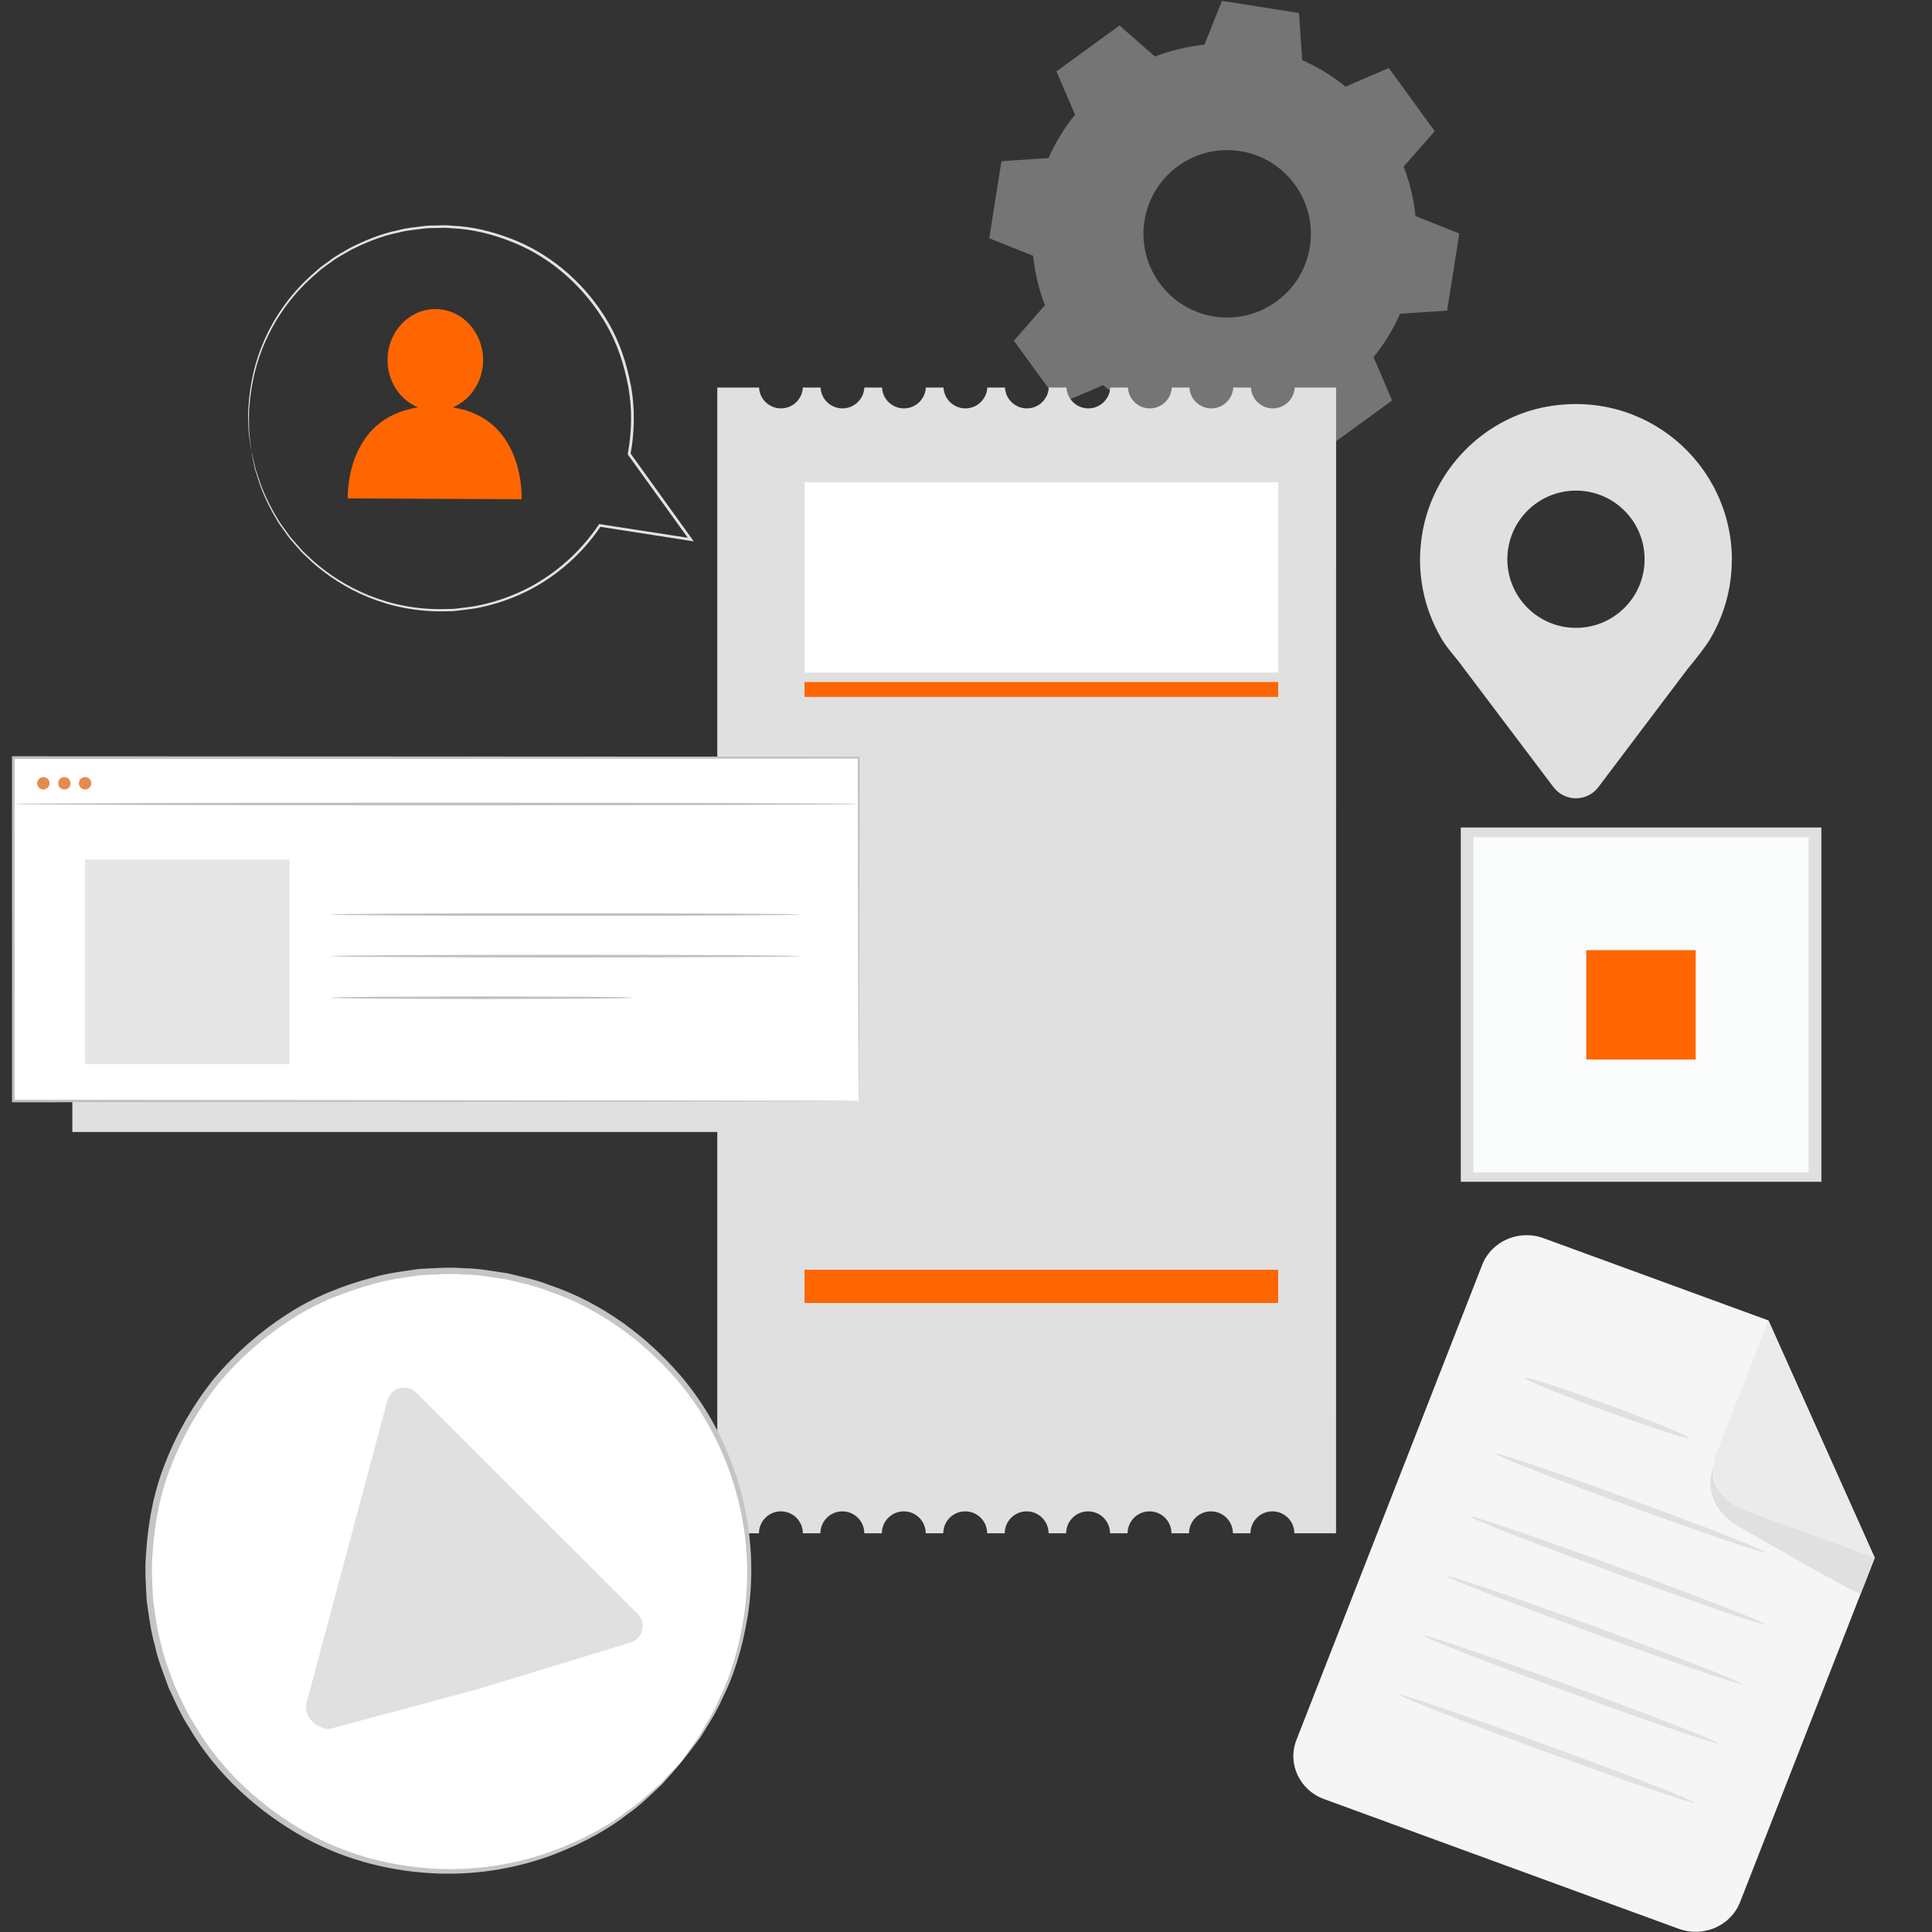<?xml version="1.0" encoding="UTF-8"?>
<svg xmlns="http://www.w3.org/2000/svg" viewBox="0 0 500 500">
  <rect x="0" y="0" width="500" height="500" fill="#333333" stroke="none"/>
  <defs>
    <style>
      .cls-1, .cls-2 {
        opacity: .6;
      }

      .cls-3 {
        isolation: isolate;
      }

      .cls-2, .cls-4, .cls-5, .cls-6, .cls-7, .cls-8, .cls-9, .cls-10, .cls-11, .cls-12 {
        stroke-width: 0px;
      }

      .cls-2, .cls-8 {
        fill: #fff;
      }

      .cls-13 {
        mix-blend-mode: multiply;
        opacity: .38;
      }

      .cls-4 {
        fill: #e0e0e0;
      }

      .cls-5 {
        fill: #c5c5c5;
      }

      .cls-6 {
        fill: silver;
      }

      .cls-7 {
        fill: #f60;
      }

      .cls-9 {
        fill: #e3e3e3;
      }

      .cls-10 {
        fill: #ebebeb;
      }

      .cls-11 {
        fill: #fafbfb;
      }

      .cls-12 {
        fill: #f5f5f5;
      }
    </style>
  </defs>
  <g class="cls-3">
    <g id="Layer_1" data-name="Layer 1">
      <g>
        <g class="cls-13">
          <path class="cls-4" d="m298.92,14.63c4.16-1.61,8.47-2.63,12.8-3.07l4.52-11.34,19.95,3.15.8,12.18c3.99,1.76,7.77,4.06,11.23,6.87l11.21-4.82,11.87,16.34-8.04,9.18c1.61,4.16,2.63,8.47,3.07,12.8l11.34,4.52-3.15,19.95-12.18.81c-1.76,3.99-4.06,7.77-6.87,11.23l4.82,11.21-16.33,11.87-9.18-8.04c-4.16,1.61-8.47,2.63-12.8,3.07l-4.52,11.34-19.95-3.15-.81-12.18c-3.99-1.76-7.77-4.06-11.23-6.87l-11.21,4.82-11.87-16.33,8.04-9.18c-1.61-4.16-2.63-8.47-3.07-12.8l-11.34-4.52,3.15-19.95,12.18-.81c1.76-3.99,4.06-7.77,6.87-11.23l-4.82-11.21,16.33-11.87,9.18,8.04h0Zm5.93,28.36c-9.68,7.04-11.82,20.58-4.78,30.26,7.04,9.68,20.58,11.82,30.26,4.78,9.68-7.04,11.82-20.58,4.78-30.26-7.04-9.68-20.58-11.82-30.26-4.78Z"/>
        </g>
        <g>
          <rect class="cls-4" x="378.05" y="214.15" width="93.32" height="91.69"/>
          <rect class="cls-11" x="381.29" y="216.66" width="86.78" height="86.78"/>
          <rect class="cls-7" x="410.53" y="245.9" width="28.31" height="28.31"/>
        </g>
        <path class="cls-9" d="m65.03,116.79s-.06-.29-.14-.87c-.08-.61-.2-1.46-.35-2.58-.06-.57-.19-1.2-.22-1.91-.02-.71-.04-1.48-.06-2.32,0-.84-.08-1.74-.04-2.7.07-.96.15-1.99.23-3.07.45-4.31,1.42-9.63,3.95-15.3,2.48-5.66,6.45-11.69,12.28-16.89.73-.64,1.48-1.29,2.23-1.95.79-.61,1.63-1.18,2.45-1.78,1.61-1.27,3.48-2.21,5.31-3.3,3.8-1.9,7.92-3.64,12.43-4.55,2.22-.61,4.56-.79,6.91-1.1,1.18-.13,2.38-.08,3.58-.13.6-.01,1.21-.03,1.81-.04.61.02,1.21.09,1.82.13,4.89.21,9.86,1.38,14.68,3.21,9.69,3.57,18.57,10.74,24.57,20.25,3.04,4.74,5.14,10.16,6.37,15.83,1.35,5.65,1.52,11.64.71,17.55-.11.76-.23,1.52-.37,2.27l-.06-.27c5.44,7.57,10.77,14.98,15.94,22.16l.48.67-.82-.13c-8.12-1.26-15.98-2.49-23.54-3.66l.33-.14c-4.84,7.18-11.35,12.8-18.43,16.48-3.55,1.83-7.23,3.19-10.92,4.11-1.84.47-3.69.82-5.53,1.01-.92.11-1.83.22-2.74.33-.91.11-1.82.06-2.71.1-7.19.18-13.95-1.24-19.76-3.6-5.83-2.36-10.71-5.63-14.64-9.11-.95-.91-1.88-1.79-2.78-2.65-.82-.94-1.61-1.86-2.38-2.74-.81-.86-1.42-1.82-2.07-2.72-.62-.91-1.3-1.74-1.8-2.64-2.12-3.53-3.59-6.74-4.52-9.44-.44-1.36-.83-2.56-1.17-3.6-.23-1.06-.42-1.96-.58-2.7-.15-.71-.26-1.26-.34-1.65-.07-.37-.1-.56-.1-.56,0,0,.06.18.15.55.1.39.23.93.4,1.64.17.73.38,1.62.63,2.68.35,1.04.76,2.23,1.22,3.57.96,2.67,2.45,5.86,4.59,9.34.5.89,1.19,1.71,1.81,2.61.65.88,1.26,1.84,2.07,2.68.77.88,1.56,1.78,2.38,2.71.9.85,1.83,1.72,2.78,2.61,3.91,3.43,8.77,6.65,14.55,8.96,5.76,2.31,12.45,3.69,19.56,3.49.89-.04,1.79,0,2.68-.1.89-.11,1.8-.22,2.7-.33,1.82-.19,3.64-.54,5.46-1.01,3.64-.92,7.27-2.27,10.77-4.08,6.98-3.65,13.39-9.21,18.16-16.3l.12-.18.21.03c7.56,1.17,15.42,2.38,23.54,3.64l-.34.55c-5.17-7.18-10.5-14.59-15.95-22.16l-.09-.12.03-.15c.14-.74.26-1.48.37-2.23.8-5.82.63-11.73-.7-17.3-1.2-5.59-3.27-10.93-6.27-15.61-5.91-9.37-14.65-16.46-24.22-20-4.75-1.81-9.65-2.98-14.48-3.19-.6-.04-1.2-.11-1.8-.13l-1.79.03c-1.19.05-2.37,0-3.54.12-2.32.3-4.63.47-6.83,1.06-4.46.88-8.54,2.59-12.3,4.46-1.81,1.07-3.67,1.99-5.27,3.24-.82.59-1.65,1.15-2.43,1.75-.75.65-1.48,1.29-2.21,1.92-5.79,5.13-9.75,11.08-12.25,16.68-2.55,5.61-3.55,10.88-4.04,15.16-.09,1.08-.18,2.1-.26,3.05-.05.96,0,1.86,0,2.69.01.83.02,1.6.03,2.31.02.7.13,1.33.18,1.9.12,1.12.21,1.98.28,2.58.06.58.07.88.07.88Z"/>
        <path class="cls-7" d="m117.17,105.44c4.58-1.92,7.83-6.64,7.86-12.2.03-7.28-5.48-13.22-12.31-13.25-6.83-.03-12.39,5.84-12.43,13.13-.02,5.61,3.25,10.39,7.88,12.32-19.03,2.86-18.18,23.55-18.18,23.55l45.01.22s1.03-20.91-17.84-23.77Z"/>
        <path class="cls-4" d="m335.07,100.29c-.15,3-2.62,5.4-5.67,5.4s-5.52-2.39-5.67-5.4h-4.57c-.15,3-2.62,5.4-5.67,5.4s-5.52-2.39-5.67-5.4h-4.57c-.15,3-2.62,5.4-5.67,5.4s-5.52-2.39-5.67-5.4h-4.57c-.15,3-2.62,5.4-5.67,5.4s-5.52-2.39-5.67-5.4h-4.57c-.15,3-2.62,5.4-5.67,5.4s-5.52-2.39-5.67-5.4h-4.57c-.15,3-2.62,5.4-5.67,5.4s-5.52-2.39-5.67-5.4h-4.57c-.15,3-2.62,5.4-5.67,5.4s-5.52-2.39-5.67-5.4h-4.57c-.15,3-2.62,5.4-5.67,5.4s-5.52-2.39-5.67-5.4h-4.57c-.15,3-2.62,5.4-5.67,5.4s-5.52-2.39-5.67-5.4h-10.81v296.53h10.79c0-3.14,2.54-5.68,5.68-5.68s5.68,2.54,5.68,5.68h4.54c0-3.14,2.54-5.68,5.68-5.68s5.68,2.54,5.68,5.68h4.54c0-3.14,2.54-5.68,5.68-5.68s5.68,2.54,5.68,5.68h4.54c0-3.14,2.54-5.68,5.68-5.68s5.68,2.54,5.68,5.68h4.54c0-3.14,2.54-5.68,5.68-5.68s5.68,2.54,5.68,5.68h4.54c0-3.14,2.54-5.68,5.68-5.68s5.68,2.54,5.68,5.68h4.54c0-3.14,2.54-5.68,5.68-5.68s5.68,2.54,5.68,5.68h4.54c0-3.14,2.54-5.68,5.68-5.68s5.68,2.54,5.68,5.68h4.54c0-3.14,2.54-5.68,5.68-5.68s5.68,2.54,5.68,5.68h10.79V100.29h-10.81Z"/>
        <path class="cls-4" d="m448.21,144.92c0-24.84-22.45-44.44-48.17-39.62-16.18,3.04-29.07,16.25-31.91,32.46-1.77,10.14.32,19.67,4.94,27.54h-.02l.11.15c1.55,2.61,3.49,4.47,5.44,7.21l23.43,31.04c2.92,3.86,8.72,3.86,11.63,0l23.04-30.52s4.3-5.13,5.86-7.76l.08-.11h-.02c3.52-5.99,5.57-12.94,5.57-20.39Zm-40.35,17.57c-9.81,0-17.76-7.95-17.76-17.76s7.95-17.76,17.76-17.76,17.76,7.95,17.76,17.76-7.95,17.76-17.76,17.76Z"/>
        <g>
          <g>
            <path class="cls-8" d="m176.41,455.86c-27.19,33.25-76.2,38.16-109.45,10.97-33.25-27.19-38.16-76.2-10.97-109.45,27.19-33.25,76.2-38.16,109.45-10.97,33.25,27.19,38.16,76.2,10.97,109.45Z"/>
            <path class="cls-5" d="m176.41,455.86s.21-.38.68-1.07c.53-.75,1.23-1.75,2.12-3.03.48-.67,1-1.41,1.58-2.21.54-.84,1.06-1.81,1.66-2.83,1.19-2.05,2.63-4.38,3.79-7.24,2.72-5.52,5.01-12.78,6.32-21.39,1.26-8.61,1.21-18.72-1.39-29.39-2.62-10.6-7.62-21.88-16.04-31.67-8.4-9.67-19.69-18.38-33.46-22.98-3.37-1.33-6.97-2.06-10.57-2.93-3.66-.52-7.35-1.27-11.14-1.28-3.78-.32-7.6.03-11.45.22-3.82.58-7.7,1.03-11.48,2.13-7.57,2.02-15.14,4.96-21.93,9.45-6.83,4.39-13.07,9.88-18.44,16.27-5.2,6.53-9.35,13.74-12.3,21.3-3.05,7.55-4.43,15.55-4.91,23.37-.33,3.93,0,7.82.19,11.68.58,3.82.99,7.63,2.06,11.27.76,3.72,2.22,7.19,3.46,10.67,1.57,3.35,3,6.73,4.97,9.78,7.24,12.59,18.02,21.92,29.17,28.24,11.26,6.31,23.32,8.98,34.22,9.44,10.97.43,20.89-1.52,29.08-4.47,8.18-2.99,14.85-6.68,19.71-10.44,2.57-1.71,4.57-3.58,6.34-5.15.88-.79,1.73-1.49,2.45-2.19.68-.73,1.3-1.39,1.86-1.99,1.07-1.13,1.91-2.02,2.54-2.68.58-.6.89-.9.91-.88s-.24.35-.78.99c-.6.7-1.4,1.62-2.43,2.8-.54.62-1.15,1.3-1.81,2.05-.7.72-1.54,1.44-2.4,2.26-1.75,1.62-3.73,3.55-6.29,5.32-4.85,3.87-11.53,7.69-19.78,10.81-8.26,3.07-18.3,5.14-29.45,4.78-11.08-.39-23.36-3.03-34.87-9.4-11.38-6.38-22.41-15.85-29.84-28.67-2.02-3.1-3.49-6.54-5.1-9.97-1.27-3.55-2.77-7.1-3.56-10.89-1.09-3.72-1.53-7.61-2.12-11.51-.2-3.94-.54-7.92-.21-11.93.48-7.99,1.89-16.17,5-23.89,3.01-7.74,7.25-15.11,12.57-21.78,5.49-6.53,11.87-12.15,18.85-16.63,6.95-4.58,14.68-7.58,22.42-9.63,3.87-1.12,7.83-1.58,11.73-2.16,3.94-.19,7.84-.53,11.7-.2,3.87.02,7.64.79,11.38,1.33,3.67.9,7.34,1.66,10.78,3.02,14.04,4.74,25.51,13.66,34.02,23.55,8.53,10.01,13.55,21.52,16.13,32.31,2.56,10.85,2.53,21.11,1.16,29.81-1.42,8.71-3.83,16.02-6.67,21.54-1.23,2.86-2.72,5.18-3.96,7.22-.63,1.01-1.17,1.98-1.74,2.81-.6.8-1.16,1.52-1.66,2.18-.95,1.24-1.71,2.21-2.27,2.93-.52.65-.79.98-.82.96Z"/>
          </g>
          <path class="cls-4" d="m165.03,417.68c2.42,2.42,1.32,6.56-1.99,7.45l-39.02,11.91-39.12,10.51c-3.41-.51-6.44-3.54-5.56-6.85l10.46-39.14,10.46-39.14c.88-3.31,5.02-4.42,7.44-2l28.67,28.63,28.67,28.63Z"/>
        </g>
        <rect class="cls-8" x="208.2" y="124.8" width="122.59" height="49.26"/>
        <rect class="cls-7" x="208.2" y="176.51" width="122.59" height="3.85"/>
        <rect class="cls-7" x="208.2" y="328.61" width="122.59" height="8.6"/>
        <g>
          <g>
            <rect class="cls-4" x="18.72" y="204.08" width="218.8" height="88.87"/>
            <rect class="cls-8" x="3.43" y="196.08" width="218.8" height="88.87"/>
            <path class="cls-6" d="m222.23,284.96s-.02-.55-.03-1.59c0-1.05-.01-2.59-.03-4.61-.01-4.06-.03-10.01-.06-17.69-.03-15.34-.08-37.53-.13-64.99l.24.24c-55.66.03-133.14.06-218.78.1h-.01l.35-.35c0,31.12-.01,61.16-.01,88.87l-.33-.33c63.4.06,118.05.12,156.87.16,19.43.04,34.89.07,45.51.09,5.3.02,9.4.03,12.18.04,1.38,0,2.43.02,3.15.02.71,0,1.08.02,1.08.02,0,0-.35.01-1.04.02-.71,0-1.75.01-3.11.02-2.77,0-6.84.02-12.11.04-10.6.02-26.04.05-45.43.09-38.88.04-93.61.09-157.1.16h-.33s0-.33,0-.33c0-27.71,0-57.75-.01-88.87v-.35h.36c85.65.04,163.12.08,218.78.1h.24s0,.24,0,.24c-.06,27.52-.1,49.76-.13,65.13-.03,7.65-.05,13.59-.06,17.63-.01,2-.02,3.52-.03,4.57,0,1.03-.03,1.54-.03,1.54Z"/>
          </g>
          <path class="cls-6" d="m3.65,208.07c0-.19,48.91-.35,109.22-.35s109.23.16,109.23.35-48.9.35-109.23.35-109.22-.16-109.22-.35Z"/>
          <g>
            <g>
              <path class="cls-6" d="m12.81,202.71c0,.88-.71,1.59-1.59,1.59s-1.59-.71-1.59-1.59.71-1.59,1.59-1.59,1.59.71,1.59,1.59Z"/>
              <path class="cls-6" d="m18.25,202.71c0,.88-.71,1.59-1.59,1.59s-1.59-.71-1.59-1.59.71-1.59,1.59-1.59,1.59.71,1.59,1.59Z"/>
              <path class="cls-6" d="m23.61,202.71c0,.88-.71,1.59-1.59,1.59s-1.59-.71-1.59-1.59.71-1.59,1.59-1.59,1.59.71,1.59,1.59Z"/>
            </g>
            <g class="cls-1">
              <path class="cls-7" d="m12.81,202.71c0,.88-.71,1.59-1.59,1.59s-1.59-.71-1.59-1.59.71-1.59,1.59-1.59,1.59.71,1.59,1.59Z"/>
              <path class="cls-7" d="m18.25,202.71c0,.88-.71,1.59-1.59,1.59s-1.59-.71-1.59-1.59.71-1.59,1.59-1.59,1.59.71,1.59,1.59Z"/>
              <path class="cls-7" d="m23.61,202.71c0,.88-.71,1.59-1.59,1.59s-1.59-.71-1.59-1.59.71-1.59,1.59-1.59,1.59.71,1.59,1.59Z"/>
            </g>
          </g>
          <g>
            <rect class="cls-6" x="22.02" y="222.51" width="52.85" height="52.85"/>
            <rect class="cls-2" x="22.02" y="222.51" width="52.85" height="52.85"/>
          </g>
          <g>
            <path class="cls-6" d="m207.09,236.68c0,.19-27.2.35-60.73.35s-60.74-.15-60.74-.35,27.19-.35,60.74-.35,60.73.16,60.73.35Z"/>
            <path class="cls-6" d="m207.09,247.44c0,.19-27.2.35-60.73.35s-60.74-.16-60.74-.35,27.19-.35,60.74-.35,60.73.16,60.73.35Z"/>
            <path class="cls-6" d="m163.81,258.21s-.27.05-.79.07c-.6.02-1.35.04-2.28.06-2.07.03-4.91.06-8.38.11-7.16.03-16.89.06-27.64.1-10.76-.04-20.49-.08-27.65-.1-3.47-.05-6.31-.08-8.38-.11-.93-.03-1.68-.05-2.28-.06-.52-.02-.79-.05-.79-.07s.27-.05.79-.07c.6-.02,1.35-.04,2.28-.07,2.07-.03,4.91-.06,8.38-.11,7.16-.03,16.89-.06,27.65-.1,10.75.04,20.49.08,27.64.1,3.47.05,6.31.08,8.38.11.93.03,1.68.05,2.28.07.52.02.79.05.79.07Z"/>
          </g>
        </g>
      </g>
      <g>
        <g>
          <path class="cls-12" d="m434.5,499.19l-91.84-33.59c-6.35-2.32-9.55-9.18-7.14-15.32l48.07-122.94c2.4-6.14,9.49-9.23,15.84-6.91l58.24,21.3,27.51,61.43-34.85,89.11c-2.4,6.14-9.49,9.23-15.84,6.91Z"/>
          <path class="cls-10" d="m457.67,341.73l-13.53,34.6c-2.23,5.71.74,12.09,6.64,14.25l34.4,12.59-27.51-61.43Z"/>
          <path class="cls-4" d="m443.43,379.54s-3.73,8.23,5.07,14.6c.33.24.68.46,1.03.66,4.19,2.42,31.77,18.32,32.02,17.66.28-.71,3.64-9.3,3.64-9.3l-34.4-12.58s-8.48-3.43-7.36-11.04Z"/>
        </g>
        <path class="cls-4" d="m437,372.11c-.17.44-9.83-2.67-21.56-6.97-11.73-4.29-21.1-8.13-20.93-8.58.17-.44,9.83,2.67,21.56,6.97,11.73,4.29,21.1,8.13,20.93,8.58Z"/>
        <path class="cls-4" d="m456.79,401.71c-.17.44-15.97-4.92-35.28-11.98-19.31-7.06-34.83-13.15-34.65-13.59.17-.44,15.97,4.92,35.28,11.98,19.31,7.06,34.82,13.15,34.65,13.59Z"/>
        <path class="cls-4" d="m456.7,420.35c-.17.44-17.38-5.44-38.43-13.14-21.05-7.7-37.97-14.3-37.8-14.75.17-.44,17.38,5.44,38.43,13.14,21.05,7.7,37.97,14.3,37.8,14.74Z"/>
        <path class="cls-4" d="m450.67,435.76c-.17.45-17.38-5.44-38.43-13.13-21.05-7.7-37.97-14.3-37.8-14.75.17-.44,17.38,5.44,38.43,13.14,21.05,7.7,37.97,14.3,37.8,14.74Z"/>
        <path class="cls-4" d="m444.64,451.17c-.17.44-17.38-5.44-38.43-13.13-21.05-7.7-37.97-14.3-37.8-14.75.17-.44,17.38,5.44,38.43,13.14,21.05,7.7,37.97,14.3,37.8,14.75Z"/>
        <path class="cls-4" d="m438.62,466.58c-.17.44-17.38-5.44-38.43-13.14-21.05-7.7-37.97-14.3-37.8-14.75.17-.44,17.38,5.44,38.43,13.14,21.05,7.7,37.97,14.3,37.8,14.75Z"/>
      </g>
    </g>
  </g>
</svg>